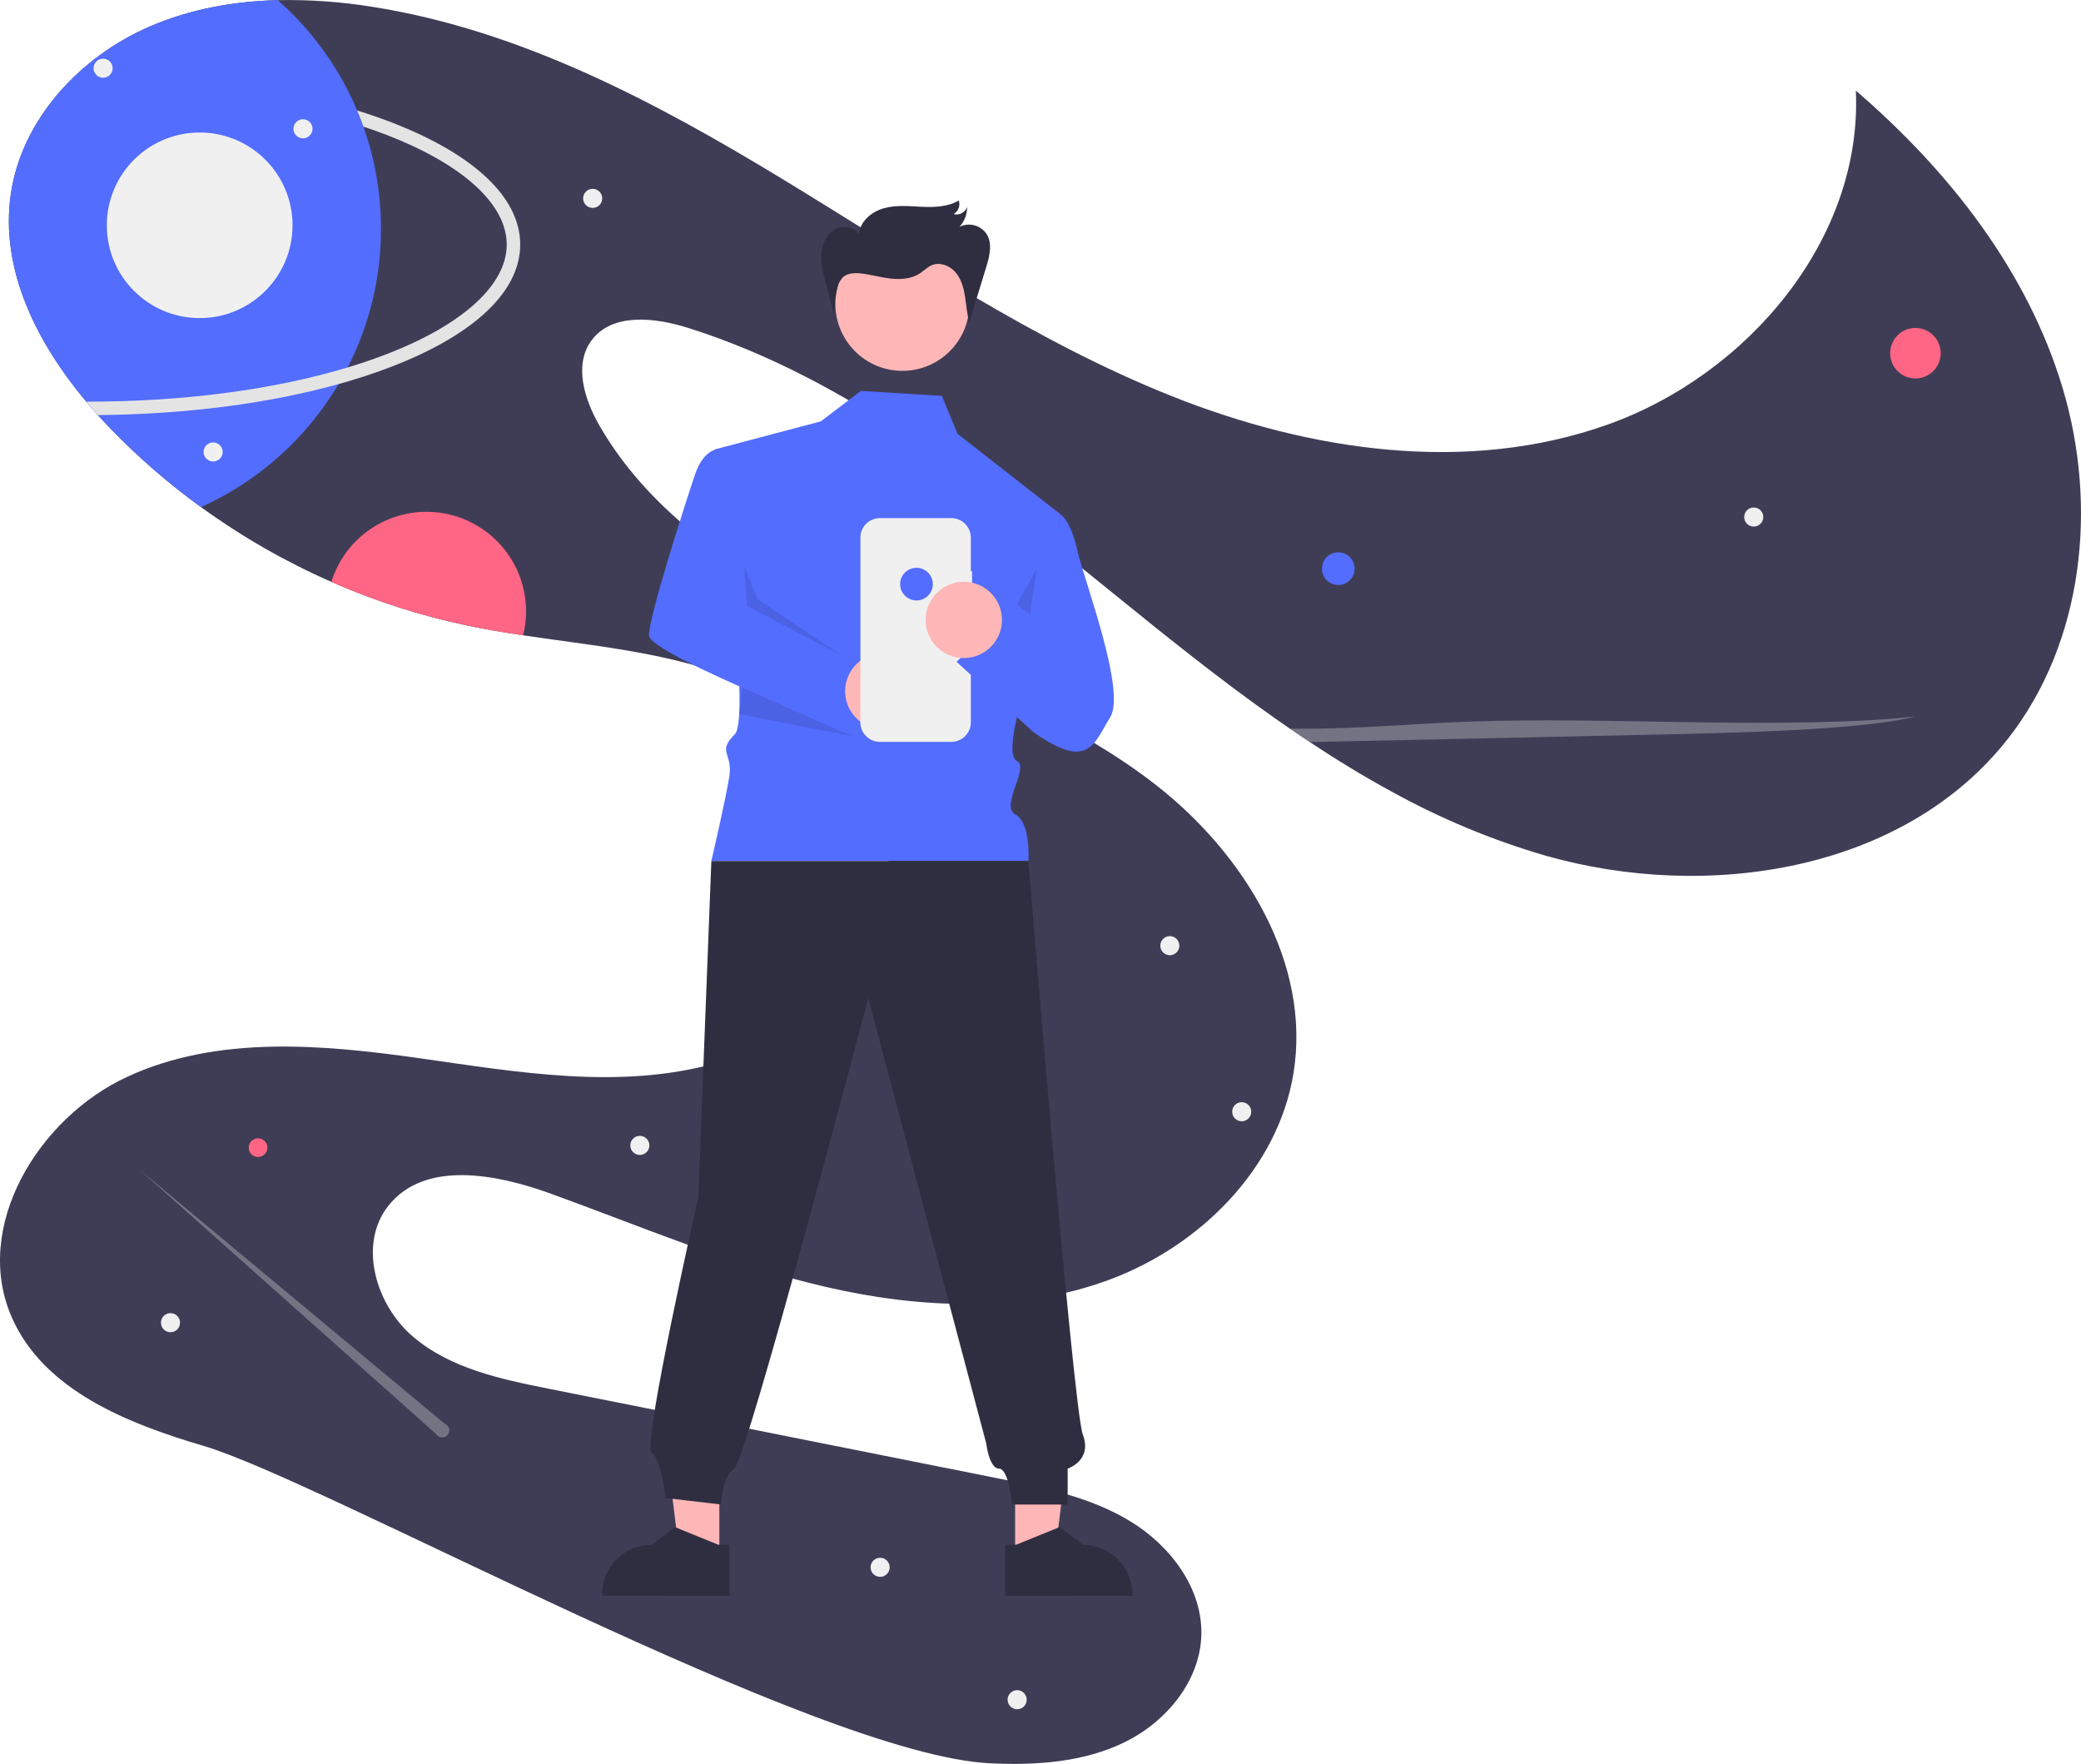 <svg width="551" height="467" viewBox="0 0 551 467" fill="none" xmlns="http://www.w3.org/2000/svg">
<g clip-path="url(#clip0)">
<path d="M531.716 195.509C504.162 230.719 452.167 238.782 409.146 226.518C395.07 222.408 381.49 216.759 368.652 209.674C361.195 205.628 353.917 201.189 346.788 196.46C345.033 195.301 343.279 194.125 341.543 192.925C340.36 192.117 339.18 191.299 338.005 190.471C323.282 180.121 309.136 168.767 295.228 157.478C260.507 129.297 224.836 100.249 182.177 86.803C173.389 84.035 162.019 82.739 156.585 90.178C151.869 96.636 154.747 105.781 158.737 112.708C173.537 138.37 200.402 154.572 227.292 167.032C254.18 179.491 282.663 189.586 306.038 207.802C329.413 226.019 347.257 254.972 342.477 284.199C338.356 309.385 317.776 329.847 293.848 338.766C269.92 347.678 243.234 346.436 218.36 340.649C193.487 334.856 169.874 324.749 145.869 316.039C131.396 310.781 112.475 307.145 102.872 319.176C94.761 329.342 99.423 345.378 109.3 353.839C119.176 362.3 132.544 365.134 145.298 367.677C184.901 375.579 224.503 383.479 264.105 391.378C276.253 393.796 288.687 396.327 299.271 402.768C309.855 409.202 318.394 420.444 318.091 432.82C317.788 445.018 308.851 455.796 297.897 461.197C286.95 466.591 274.309 467.423 262.113 466.841C216.41 464.655 85.384 392.103 53.958 382.828C33.764 376.874 11.686 368.129 3.171 348.89C-7.431 324.94 10.015 295.963 33.83 285.024C57.639 274.08 85.241 276.504 111.191 280.188C137.14 283.872 163.946 288.56 189.206 281.561C214.465 274.561 237.608 251.746 235.117 225.675C232.946 202.99 212.497 185.896 190.978 178.362C174.132 172.462 156.21 170.858 138.514 168.202C133.602 167.471 128.708 166.651 123.862 165.641C111.451 163.043 99.345 159.16 87.739 154.055C75.56 148.71 63.99 142.075 53.227 134.264C44.642 128.044 36.62 121.083 29.252 113.463C28.128 112.298 27.015 111.108 25.915 109.892C24.869 108.728 23.834 107.539 22.823 106.327C9.67 90.624 -0.046 71.284 2.868 51.356C5.775 31.482 21.277 14.935 39.735 6.985C50.402 2.392 61.908 0.336 73.557 0.039C82.075 -0.131 90.59 0.482 98.995 1.869C137.89 8.084 173.531 26.966 207.193 47.411C240.849 67.856 273.649 90.297 310.236 104.872C346.823 119.452 388.471 125.625 425.588 112.441C462.704 99.263 493.196 63.305 491.383 23.99C516 45.171 536.919 71.795 546.184 102.905C555.448 134.015 551.726 169.937 531.716 195.509Z" fill="#3F3D56"/>
<path d="M354.344 154.879C356.734 154.879 358.672 152.943 358.672 150.554C358.672 148.166 356.734 146.23 354.344 146.23C351.954 146.23 350.017 148.166 350.017 150.554C350.017 152.943 351.954 154.879 354.344 154.879Z" fill="#536DFE"/>
<path d="M507.163 100.201C510.859 100.201 513.854 97.208 513.854 93.516C513.854 89.824 510.859 86.831 507.163 86.831C503.468 86.831 500.473 89.824 500.473 93.516C500.473 97.208 503.468 100.201 507.163 100.201Z" fill="#FF6584"/>
<path d="M68.329 306.316C69.694 306.316 70.801 305.21 70.801 303.846C70.801 302.482 69.694 301.376 68.329 301.376C66.963 301.376 65.856 302.482 65.856 303.846C65.856 305.21 66.963 306.316 68.329 306.316Z" fill="#FF6584"/>
<path d="M139.287 161.845C139.289 163.987 139.029 166.122 138.514 168.202C133.603 167.471 128.709 166.652 123.863 165.641C111.452 163.043 99.345 159.16 87.739 154.056C89.606 148.034 93.571 142.882 98.915 139.532C104.259 136.183 110.628 134.86 116.865 135.802C123.103 136.745 128.795 139.891 132.909 144.669C137.023 149.448 139.286 155.542 139.287 161.845Z" fill="#FF6584"/>
<path d="M464.35 139.415C465.746 139.415 466.878 138.284 466.878 136.889C466.878 135.494 465.746 134.363 464.35 134.363C462.953 134.363 461.821 135.494 461.821 136.889C461.821 138.284 462.953 139.415 464.35 139.415Z" fill="#F0F0F0"/>
<path d="M233.04 417.479C234.436 417.479 235.568 416.348 235.568 414.952C235.568 413.557 234.436 412.426 233.04 412.426C231.644 412.426 230.512 413.557 230.512 414.952C230.512 416.348 231.644 417.479 233.04 417.479Z" fill="#F0F0F0"/>
<path d="M269.313 452.534C270.709 452.534 271.841 451.403 271.841 450.007C271.841 448.612 270.709 447.481 269.313 447.481C267.916 447.481 266.784 448.612 266.784 450.007C266.784 451.403 267.916 452.534 269.313 452.534Z" fill="#F0F0F0"/>
<path d="M45.139 352.716C46.535 352.716 47.667 351.585 47.667 350.19C47.667 348.794 46.535 347.663 45.139 347.663C43.742 347.663 42.61 348.794 42.61 350.19C42.61 351.585 43.742 352.716 45.139 352.716Z" fill="#F0F0F0"/>
<path d="M169.415 305.778C170.811 305.778 171.943 304.647 171.943 303.252C171.943 301.856 170.811 300.725 169.415 300.725C168.019 300.725 166.887 301.856 166.887 303.252C166.887 304.647 168.019 305.778 169.415 305.778Z" fill="#F0F0F0"/>
<path d="M156.929 55.046C158.325 55.046 159.457 53.915 159.457 52.519C159.457 51.124 158.325 49.993 156.929 49.993C155.532 49.993 154.4 51.124 154.4 52.519C154.4 53.915 155.532 55.046 156.929 55.046Z" fill="#F0F0F0"/>
<path d="M309.747 252.898C311.143 252.898 312.275 251.767 312.275 250.372C312.275 248.977 311.143 247.846 309.747 247.846C308.351 247.846 307.219 248.977 307.219 250.372C307.219 251.767 308.351 252.898 309.747 252.898Z" fill="#F0F0F0"/>
<path d="M328.775 296.866C330.172 296.866 331.304 295.735 331.304 294.339C331.304 292.944 330.172 291.813 328.775 291.813C327.379 291.813 326.247 292.944 326.247 294.339C326.247 295.735 327.379 296.866 328.775 296.866Z" fill="#F0F0F0"/>
<path d="M100.874 60.584C100.893 73.339 97.876 85.916 92.074 97.278C91.307 98.776 90.494 100.247 89.636 101.693C81.138 116.031 68.425 127.405 53.227 134.264C44.642 128.044 36.62 121.083 29.252 113.463C28.128 112.299 27.016 111.108 25.916 109.892C24.869 108.728 23.834 107.539 22.824 106.327C9.67 90.624 -0.046 71.284 2.868 51.356C5.775 31.482 21.277 14.935 39.735 6.985C50.402 2.392 61.908 0.336 73.557 0.039C82.665 8.076 89.845 18.059 94.565 29.248C95.16 30.656 95.707 32.082 96.224 33.526C99.31 42.213 100.883 51.365 100.874 60.584Z" fill="#536DFE"/>
<path d="M137.741 64.743C137.741 77.119 125.646 88.598 103.681 97.076C99.286 98.776 94.583 100.314 89.635 101.693C71.119 106.85 49.082 109.708 25.915 109.892C24.869 108.728 23.834 107.539 22.823 106.327C23.073 106.333 23.323 106.333 23.572 106.333C48.731 106.333 72.599 103.149 92.073 97.278C95.671 96.191 99.12 95.015 102.396 93.749C122.59 85.96 134.173 75.384 134.173 64.743C134.173 54.101 122.59 43.531 102.396 35.736C100.398 34.964 98.341 34.227 96.224 33.526C95.707 32.082 95.159 30.656 94.565 29.248C97.728 30.234 100.767 31.288 103.681 32.409C125.646 40.887 137.741 52.372 137.741 64.743Z" fill="#E4E4E4"/>
<path d="M27.3 20.585C28.696 20.585 29.828 19.454 29.828 18.058C29.828 16.663 28.696 15.532 27.3 15.532C25.904 15.532 24.771 16.663 24.771 18.058C24.771 19.454 25.904 20.585 27.3 20.585Z" fill="#F0F0F0"/>
<path d="M80.222 36.627C81.618 36.627 82.75 35.496 82.75 34.101C82.75 32.705 81.618 31.574 80.222 31.574C78.825 31.574 77.693 32.705 77.693 34.101C77.693 35.496 78.825 36.627 80.222 36.627Z" fill="#F0F0F0"/>
<path d="M52.869 84.216C66.448 84.216 77.456 73.217 77.456 59.649C77.456 46.081 66.448 35.082 52.869 35.082C39.29 35.082 28.282 46.081 28.282 59.649C28.282 73.217 39.29 84.216 52.869 84.216Z" fill="#F0F0F0"/>
<path opacity="0.3" d="M506.926 189.675C501.408 191.303 489.242 192.503 475.863 193.24C462.49 193.971 447.82 194.292 433.335 194.601C407.981 195.147 382.628 195.696 357.277 196.246C353.792 196.324 350.296 196.395 346.787 196.46C345.033 195.302 343.279 194.125 341.543 192.925C344.653 192.943 347.763 192.925 350.849 192.866C364.032 192.604 375.193 191.576 387.906 191.089C407.469 190.335 428.59 190.929 448.98 191.232C469.37 191.541 492.602 191.428 506.926 189.675Z" fill="#F0F0F0"/>
<path opacity="0.3" d="M117.786 376.97L36.964 309.694L115.481 379.665C115.633 379.921 115.844 380.137 116.096 380.295C116.349 380.453 116.635 380.549 116.932 380.574C117.229 380.6 117.527 380.554 117.803 380.441C118.078 380.328 118.323 380.152 118.517 379.925C118.71 379.699 118.847 379.43 118.916 379.14C118.984 378.851 118.983 378.549 118.911 378.26C118.84 377.971 118.701 377.703 118.505 377.479C118.309 377.255 118.063 377.08 117.786 376.97H117.786Z" fill="#F0F0F0"/>
<path d="M56.437 122.185C57.833 122.185 58.965 121.054 58.965 119.659C58.965 118.263 57.833 117.132 56.437 117.132C55.04 117.132 53.908 118.263 53.908 119.659C53.908 121.054 55.04 122.185 56.437 122.185Z" fill="#F0F0F0"/>
<path d="M268.781 412.386L279.239 412.385L284.214 372.08L268.779 372.08L268.781 412.386Z" fill="#FFB6B6"/>
<path d="M266.113 408.974L269.057 408.974L280.549 404.304L286.709 408.973H286.709C290.19 408.973 293.528 410.355 295.99 412.814C298.451 415.274 299.834 418.609 299.834 422.087V422.513L266.114 422.515L266.113 408.974Z" fill="#2F2E41"/>
<path d="M190.463 412.386L180.006 412.385L175.03 372.08L190.465 372.08L190.463 412.386Z" fill="#FFB6B6"/>
<path d="M193.131 422.515L159.41 422.513V422.087C159.41 418.609 160.793 415.274 163.255 412.814C165.716 410.355 169.054 408.973 172.535 408.973H172.536L178.695 404.304L190.188 408.974L193.131 408.974L193.131 422.515Z" fill="#2F2E41"/>
<path d="M227.935 103.494L217.346 111.551L189.217 118.994C189.217 118.994 199.296 189.675 194.539 194.428C189.782 199.181 194.072 199.309 193.117 205.484C192.161 211.659 188.352 227.961 188.352 227.961H272.306C272.306 227.961 272.982 217.829 268.844 215.635C264.705 213.441 272.659 203.2 269.276 201.488C265.894 199.776 270.651 184.922 270.651 184.922L280.961 136.291L253.54 114.854L249.37 104.814L227.935 103.494Z" fill="#536DFE"/>
<path d="M241.148 166.654C243.172 166.654 244.812 165.015 244.812 162.993C244.812 160.971 243.172 159.332 241.148 159.332C239.125 159.332 237.484 160.971 237.484 162.993C237.484 165.015 239.125 166.654 241.148 166.654Z" fill="#F2F2F2"/>
<path d="M188.352 227.961L184.89 317.037C184.89 317.037 169.942 382.827 172.538 384.557C175.135 386.287 176.235 396.6 176.235 396.6L190.948 398.33C190.948 398.33 190.948 391.411 194.41 388.817C197.872 386.222 229.896 264.283 229.896 264.283L261.138 382.18C261.138 382.18 261.92 388.817 264.516 388.817C267.113 388.817 267.978 398.33 267.978 398.33H282.692V388.817C282.692 388.817 289.303 386.722 286.707 379.804C284.11 372.885 272.306 227.961 272.306 227.961H188.352Z" fill="#2F2E41"/>
<path d="M238.931 98.186C248.73 98.186 256.674 90.249 256.674 80.457C256.674 70.666 248.73 62.729 238.931 62.729C229.132 62.729 221.188 70.666 221.188 80.457C221.188 90.249 229.132 98.186 238.931 98.186Z" fill="#FFB6B6"/>
<path opacity="0.1" d="M269.276 160.073L272.738 162.668L274.469 150.56L269.276 160.073Z" fill="black"/>
<path d="M190.877 118.926C190.877 118.926 186.55 118.061 183.953 125.844C181.356 133.627 171.836 163.031 171.836 168.22C171.836 173.409 231.126 196.304 231.126 196.304L224.957 174.679L197.801 160.437L190.877 118.926Z" fill="#536DFE"/>
<path d="M233.876 193.098C239.459 193.098 243.985 188.575 243.985 182.997C243.985 177.419 239.459 172.896 233.876 172.896C228.293 172.896 223.768 177.419 223.768 182.997C223.768 188.575 228.293 193.098 233.876 193.098Z" fill="#FFB6B6"/>
<path opacity="0.1" d="M197.009 149.725L197.8 160.437L222.912 173.607L200.577 158.637L197.009 149.725Z" fill="black"/>
<path d="M257.378 151.252H257.052V142.335C257.052 141.657 256.919 140.986 256.659 140.359C256.399 139.733 256.019 139.164 255.539 138.685C255.06 138.206 254.49 137.826 253.864 137.566C253.237 137.307 252.565 137.173 251.887 137.173H232.98C232.301 137.173 231.63 137.307 231.003 137.566C230.376 137.826 229.807 138.206 229.327 138.685C228.848 139.164 228.467 139.733 228.208 140.359C227.948 140.986 227.814 141.657 227.814 142.334V191.255C227.814 191.933 227.948 192.604 228.208 193.23C228.467 193.856 228.848 194.425 229.327 194.904C229.807 195.384 230.376 195.764 231.003 196.023C231.63 196.282 232.301 196.416 232.98 196.416H251.887C252.565 196.416 253.237 196.283 253.864 196.023C254.49 195.764 255.06 195.384 255.539 194.904C256.019 194.425 256.399 193.856 256.659 193.23C256.918 192.604 257.052 191.933 257.052 191.255V157.599H257.378V151.252Z" fill="#F0F0F0"/>
<path d="M280.961 136.291C280.961 136.291 283.557 138.02 285.288 145.804C287.019 153.587 298.271 182.991 293.943 189.909C289.616 196.828 288.338 204.212 273.625 193.834L253.265 175.207L267.978 161.37L274.037 165.694L280.961 136.291Z" fill="#536DFE"/>
<path d="M242.664 158.977C245.054 158.977 246.992 157.041 246.992 154.653C246.992 152.265 245.054 150.329 242.664 150.329C240.274 150.329 238.337 152.265 238.337 154.653C238.337 157.041 240.274 158.977 242.664 158.977Z" fill="#536DFE"/>
<path d="M255.192 174.227C260.775 174.227 265.3 169.705 265.3 164.126C265.3 158.548 260.775 154.026 255.192 154.026C249.609 154.026 245.083 158.548 245.083 164.126C245.083 169.705 249.609 174.227 255.192 174.227Z" fill="#FFB6B6"/>
<path opacity="0.1" d="M196.532 182.054L225.551 194.88L195.726 189.056L196.532 182.054Z" fill="black"/>
<path d="M221.03 83.99L218.594 74.727C217.959 72.309 217.318 69.843 217.461 67.348C217.603 64.853 218.663 62.278 220.766 60.926C222.87 59.575 226.082 59.894 227.435 61.995C227.693 58.64 230.748 56.059 233.989 55.144C237.231 54.23 240.672 54.592 244.037 54.746C247.401 54.9 250.953 54.792 253.857 53.087C254.078 53.751 254.063 54.47 253.815 55.124C253.567 55.778 253.101 56.327 252.495 56.677C253.217 56.874 253.987 56.789 254.649 56.44C255.311 56.092 255.815 55.505 256.06 54.798C256.082 56.742 255.364 58.62 254.05 60.054C255.303 59.432 256.743 59.299 258.089 59.68C259.435 60.061 260.591 60.928 261.332 62.114C262.814 64.681 261.983 67.905 261.116 70.739L256.666 85.286C255.991 83.074 255.864 80.74 255.503 78.456C255.142 76.173 254.5 73.841 252.991 72.088C251.483 70.335 248.92 69.32 246.777 70.19C245.574 70.679 244.657 71.669 243.571 72.38C241.344 73.839 238.51 74.048 235.863 73.751C233.216 73.455 230.637 72.701 227.99 72.401C226.333 72.212 224.484 72.262 223.234 73.365C222.374 74.258 221.806 75.391 221.606 76.613C221.016 79.05 220.784 81.561 220.917 84.064" fill="#2F2E41"/>
</g>
<defs>
<clipPath id="clip0">
<rect width="551" height="467" fill="white"/>
</clipPath>
</defs>
</svg>
